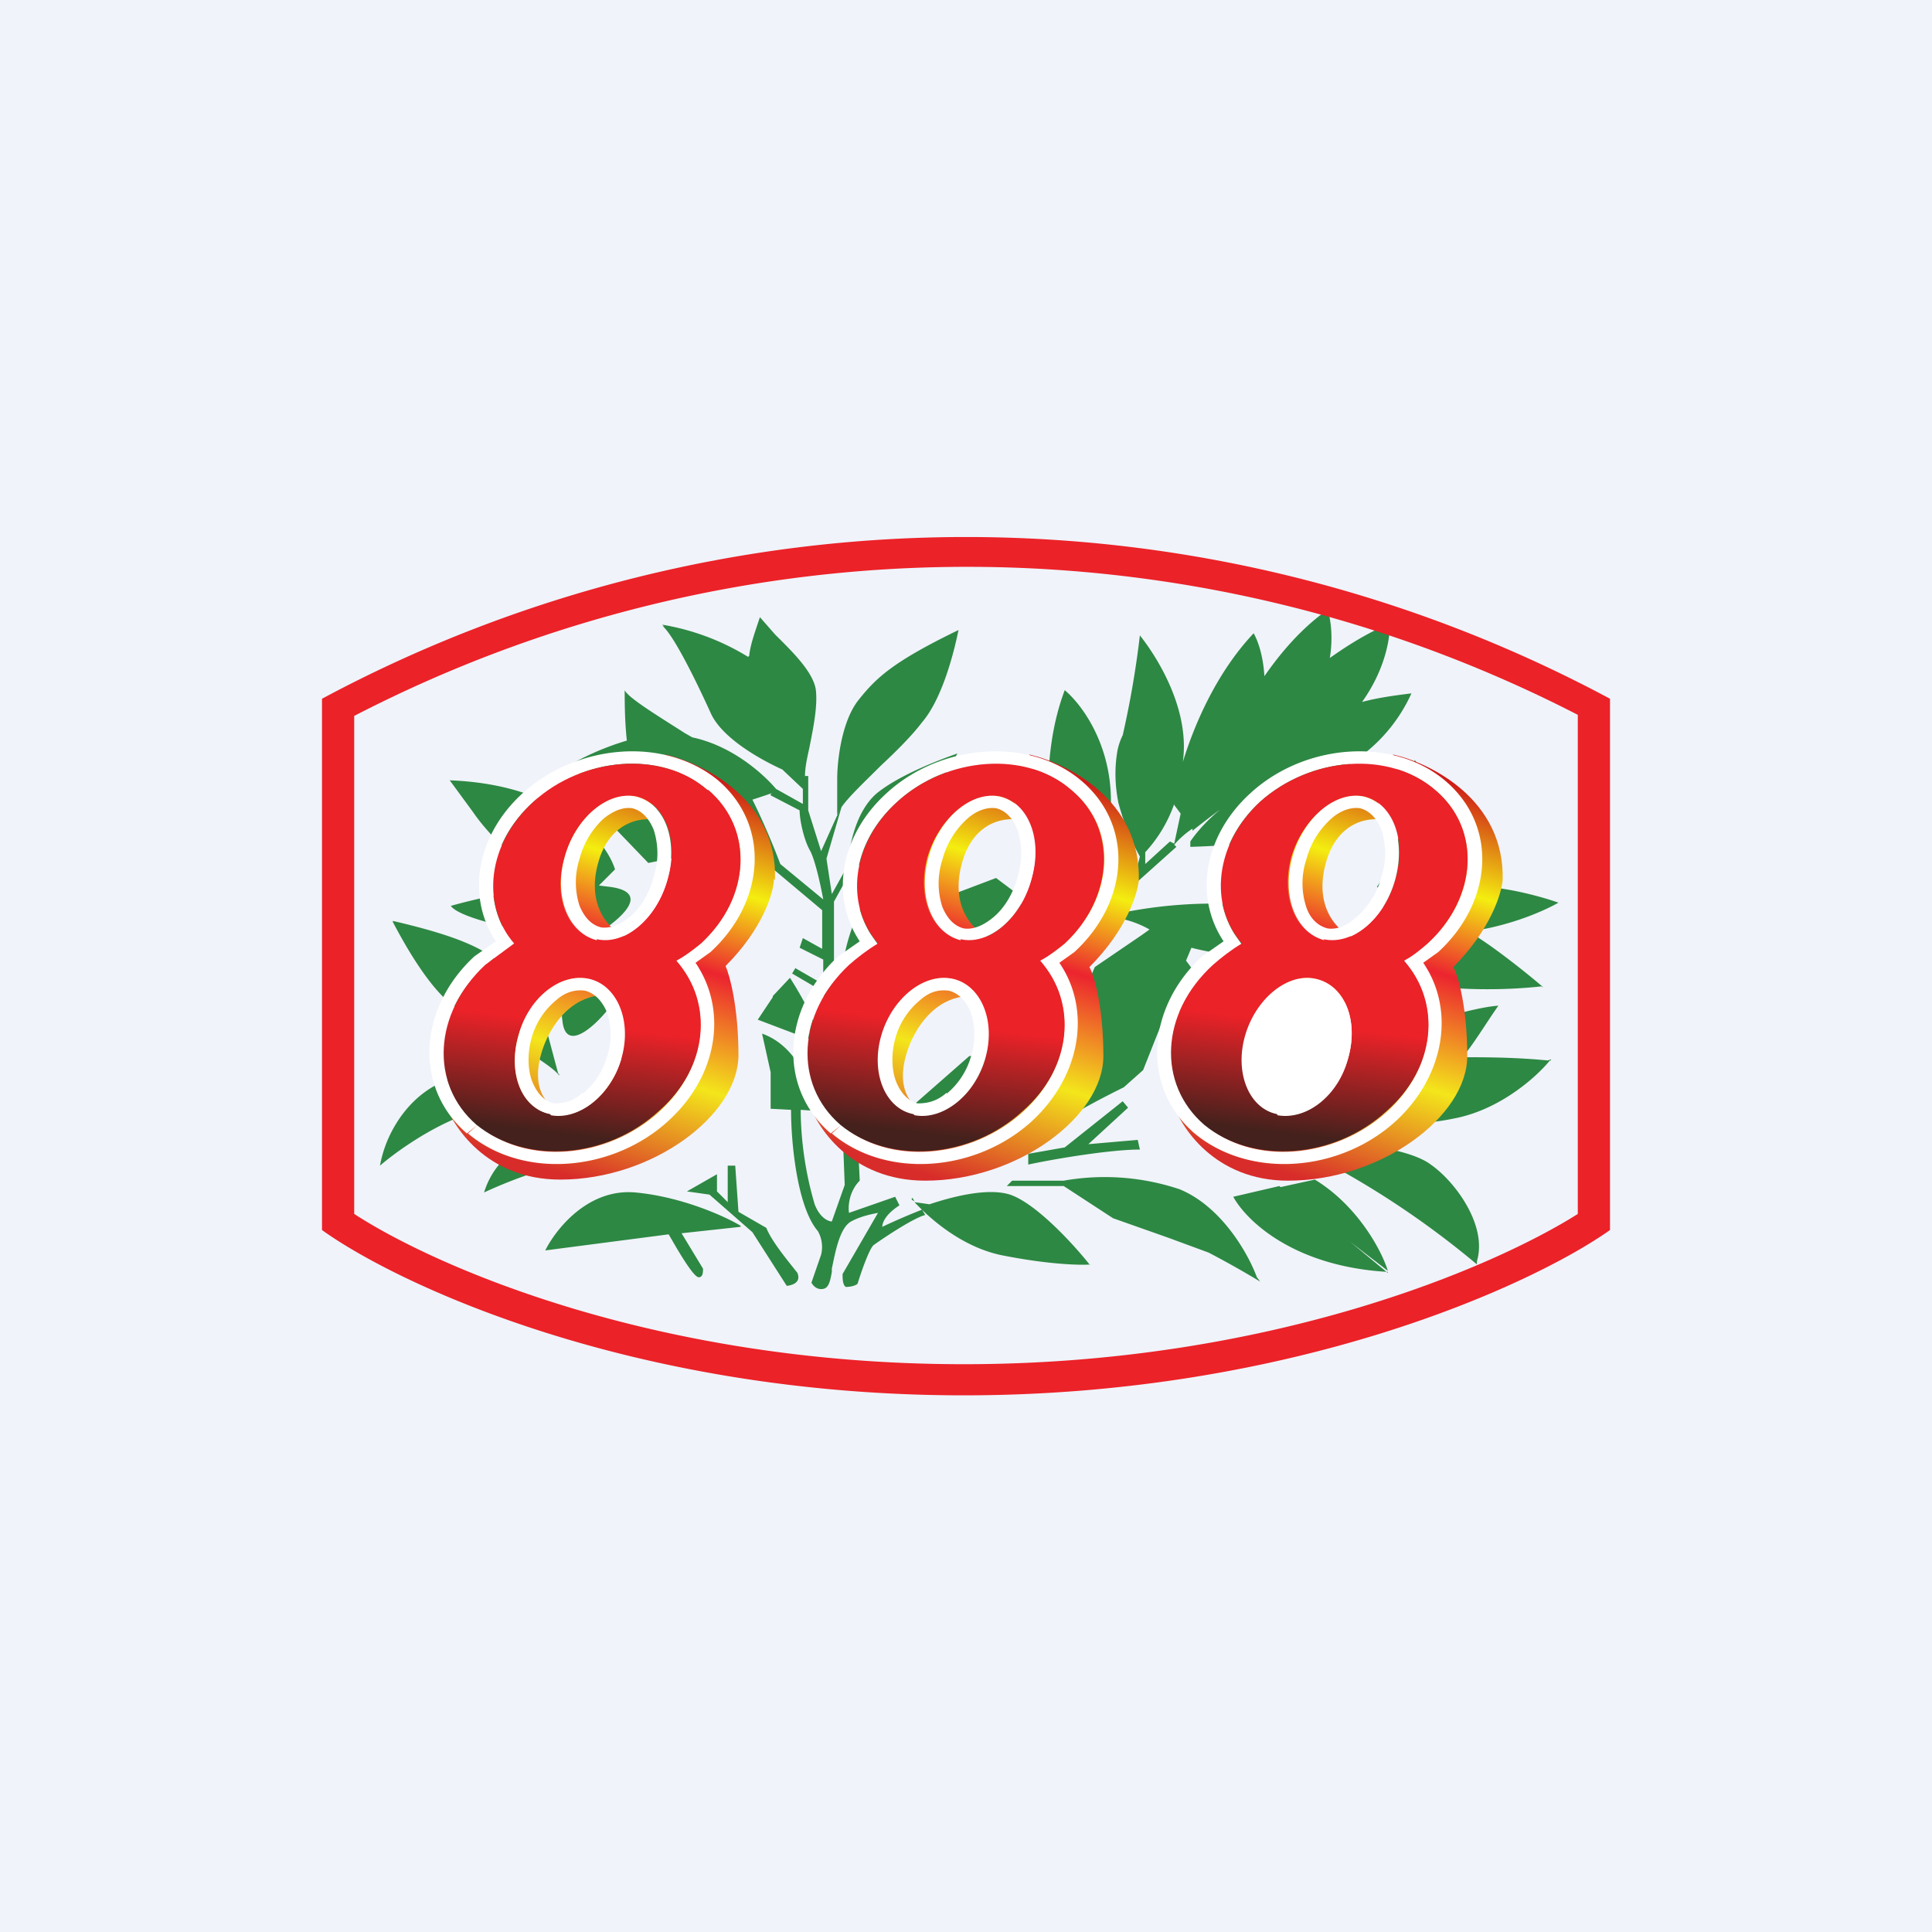 <!-- by TradingView --><svg xmlns="http://www.w3.org/2000/svg" width="18" height="18" viewBox="0 0 18 18"><path fill="#F0F3FA" d="M0 0h18v18H0z"/><path fill-rule="evenodd" d="M11.78 6.3c.16-.23.35-.45.59-.62.03.1.05.26.02.45.17-.12.36-.24.56-.32 0 .17-.06.45-.26.73.15-.04.3-.06.46-.08a1.5 1.5 0 0 1-.85.79c.27.01.54.06.68.1-.25.13-.8.41-.93.45a7.4 7.4 0 0 1-.96.09v-.05c.06-.09.16-.2.28-.3a8.72 8.72 0 0 0-.26.2v-.02a.83.83 0 0 0-.17.15l.02.02-.77.69h-.09l.48-.44.04-.16c-.1-.18-.16-.35-.2-.5-.04-.2-.03-.36-.01-.48a.57.57 0 0 1 .05-.15 8.81 8.81 0 0 0 .16-.93c.16.2.47.69.4 1.18.11-.36.32-.84.66-1.2.05.09.09.23.1.4Zm-.84 1.2.06.08-.06.28-.04-.02-.23.21v-.11a1.29 1.29 0 0 0 .27-.45ZM7.3 7.18l.18.17v.14l-.25-.14c-.11-.13-.4-.4-.78-.48l-.07-.04c-.25-.16-.53-.33-.56-.4 0 .1 0 .28.02.47a2.52 2.52 0 0 0-.62.28h.01c.16.01.55.15.79.26l.1.1a1.88 1.88 0 0 0-.58-.02l.5.52.7-.14.43.16h-.01l.5.42v.36l-.18-.1-.03.09.22.11v.23l-.26-.15-.03.05.29.17c.01.17.06.45.15.5l.05 1.3-.12.34c-.03 0-.11-.03-.16-.16a3.2 3.2 0 0 1-.13-.85v-.03l.14.01c-.03-.2-.16-.6-.5-.72l.08.36v.34l.19.01c0 .32.06.91.25 1.13a.3.3 0 0 1 .03.22l-.09.26c.01.02.04.06.09.06.06 0 .08-.04.1-.16v-.03c.03-.14.07-.38.18-.44.09-.05.2-.07.25-.08l-.33.57c0 .04 0 .1.03.12.04 0 .09-.01.11-.03.03-.1.11-.33.15-.36.04-.03.36-.25.48-.28l-.03-.05a6.2 6.2 0 0 0-.37.16c0-.03.02-.11.16-.2l-.04-.08-.43.15c-.01-.06 0-.2.1-.3l-.06-1.25c-.06-.07-.18-.25-.18-.4V8.4l.16-.29c.17-.11.52-.35.58-.43.07-.07.3-.47.41-.66-.17.06-.54.2-.75.37-.2.17-.26.5-.27.67l-.15.27L7.7 8l.14-.48c.07-.1.22-.24.37-.39.14-.13.29-.28.38-.4.19-.22.3-.66.34-.86-.62.3-.77.45-.93.65-.16.2-.2.57-.2.74v.34l.03-.07-.18.4-.12-.38v-.32H7.5c0-.08.02-.17.04-.26.04-.2.08-.4.06-.55-.03-.17-.23-.36-.38-.51l-.14-.16c-.05.15-.09.26-.1.36l-.01.01a2.23 2.23 0 0 0-.8-.3l.02.02-.02-.01c.1.08.3.48.45.81.1.23.45.43.67.53Zm-.37-.76Zm.26.97a6.47 6.47 0 0 1-.18.06c.1.2.2.44.26.6l.4.33c-.02-.11-.07-.35-.12-.45-.06-.1-.1-.29-.1-.38l-.27-.14V7.4Zm-.58 3.74-.21-.03.28-.16v.16l.1.1v-.34h.07l.03.43.26.15c.05.13.22.33.29.42.01.03.02.07-.03.1a.19.19 0 0 1-.07.02l-.32-.5-.4-.35Zm.29.3-.55.06.2.33c0 .03 0 .08-.04.08-.05 0-.2-.26-.28-.4l-1.15.15c.1-.2.4-.58.84-.54.43.04.83.22.98.31Zm3.72-.72c-.28 0-.81.09-1.04.14v-.1l.34-.06.54-.43.05.06-.37.34.46-.04.02.09Zm2.26-2.3.03-.01-.08-.14c.2-.28.32-.9.35-1.18.44.56.23 1.01-.02 1.26.2-.04.43-.08.6-.08.27 0 .62.1.76.15-.16.09-.47.22-.84.27.2.11.55.39.7.52l-.02-.01c-.37.04-.73.03-1 0-.02.12-.05.23-.1.34.22-.06.53-.15.7-.16-.1.14-.27.42-.34.48.22 0 .49 0 .8.03l.03-.01v.01h-.01c-.13.16-.47.46-.89.54-.43.09-.81.04-.95 0v-.08h.02l-.03-.12c0-.05.04-.11.12-.17l-.07-.16.04-.05-.05-.38.22-.33.03-.34.04.01v-.19h.01l-.05-.2Zm-7.67 1.6L5.2 10l-.08-.3a1.42 1.42 0 0 0-.39-.68c-.2-.16-.38-.28-1.07-.44v.01c.1.19.32.59.55.77.13.1.3.2.47.3.24.14.47.28.53.36ZM4.19 7.27l.22.3c.04.06.34.48.83.68-.4.03-.83.13-1.04.19.1.14.88.28 1.25.33.27-.15.68-.46.21-.51l-.08-.01.15-.15c-.08-.26-.5-.79-1.54-.83Zm-.65 3.59a1.13 1.13 0 0 1 .1-.3c.17-.34.55-.7 1.24-.5v.27c-.43-.12-1.07.3-1.34.53Zm.97.25a.75.75 0 0 1 .5-.5c.15.08.41.25.24.26-.18 0-.57.16-.74.24Zm.73-1.6c-.04-.29.01-.61.04-.74l.38.64c-.12.15-.39.4-.42.1Zm4.62-1.34c-.08-.3-.19-1.08.06-1.74.27.23.7.95.2 1.9l-.26-.16Zm3.9 3.58v.03a8.23 8.23 0 0 0-1.33-.91c-.25-.08-.1-.2 0-.25l.08.03c.22.01.65.07.82.2.23.16.53.57.43.9Zm-.83.1c-.88-.05-1.32-.48-1.44-.7l.43-.1.01.01.32-.07c.41.25.63.68.68.85l-.35-.27.35.29Zm-1.22.05a.5.5 0 0 1 .03.04 8.75 8.75 0 0 0-.48-.27l-.38-.14-.51-.18-.46-.3h-.53l.05-.05h.48a2.2 2.2 0 0 1 1.08.08c.39.16.64.6.72.82Zm-1.56-.12h.02c-.1.01-.4 0-.81-.08-.39-.07-.7-.35-.84-.5l.14.02c.18-.06.53-.16.75-.09.24.08.59.46.74.65Zm-1.65-.62c-.01.01-.01.02.02.03a1 1 0 0 1-.02-.03ZM6.57 9.12l-.6-.25.15-.24.09-.23.52.07v.44l-.05-.02-.11.23Zm1.07.6-.58-.22.14-.21v-.01l.16-.17c.09.14.27.45.28.6l-.2-.19.2.2Zm.62-1.67c-.14.18-.42.64-.42 1.12 0 .49.34.52.5.47l.08-.5-.16-1.09Zm.54.87c-.04-.19.06-.47.11-.6l.37-.14.2.15.14.4-.16.44-.44.15a.79.79 0 0 1-.22-.4Zm-.42 1.49.65-.57.9-.12.14-.41.13-.3.44-.3.07-.05a.92.92 0 0 0-.42-.12 4.3 4.3 0 0 1 2.03 0c.08.11.17.34-.1.38-.25.04-.77 0-1.12-.09l-.05.12c.1.13.18.27.19.3.02.04.01.3-.01.29l-.35-.15-.23.58-.18.16c-.14.07-.44.22-.57.32a8.1 8.1 0 0 1-1.15.42c-.03 0-.18-.1-.27-.15l-.07-.04c-.02-.02-.03-.19-.03-.27Z" fill="#2D8843"/><path d="M7.22 8.2c.03-.75-.67-1.09-1.02-1.17l.2.8-.16.82-.41.08c-.13-.05-.37-.27-.26-.68.11-.42.44-.45.6-.4L6 7.37h-.27l-.57.45-.1.74.37.44-.5.22-.29.5.16.6.42.03c-.12-.04-.31-.22-.14-.64.18-.41.48-.46.61-.43l.34.28c-.13.23-.46.73-.75.92-.3.18-.89-.08-1.15-.24.08.25.4.75 1.09.75.86 0 1.66-.6 1.66-1.16 0-.44-.08-.74-.12-.83.35-.35.45-.69.45-.81Z" fill="url(#af5z3os1c)"/><path d="M6.69 7.27c.49.42.44 1.13-.07 1.6l-.14.1c.3.44.21 1.05-.25 1.47-.52.48-1.36.55-1.87.12l.09-.08c.45.38 1.2.32 1.69-.12.42-.38.5-.93.23-1.31a.89.89 0 0 0-.07-.1 1.36 1.36 0 0 0 .23-.16c.46-.43.5-1.07.06-1.43-.43-.37-1.15-.31-1.62.11-.4.36-.48.86-.25 1.23l.07.1a1.43 1.43 0 0 0-.27.2c-.49.44-.52 1.1-.07 1.48l-.1.08c-.5-.43-.45-1.17.07-1.65l.2-.14c-.28-.42-.18-.99.25-1.38.51-.46 1.32-.53 1.82-.12Z" fill="#fff"/><path fill-rule="evenodd" d="M6.6 7.36c.42.36.4 1-.07 1.43-.08.06-.15.12-.23.16.35.39.3 1-.16 1.4-.49.45-1.24.5-1.7.13-.44-.38-.4-1.04.08-1.49l.27-.2c-.31-.36-.25-.93.18-1.32.46-.42 1.2-.48 1.62-.11Zm-.38.83c-.1.37-.4.62-.67.57-.26-.06-.4-.4-.29-.77.1-.37.4-.62.67-.57.26.06.4.4.29.77Zm-.43 1.67c-.1.35-.4.58-.66.52-.27-.05-.4-.38-.3-.73.1-.35.39-.59.65-.53.27.06.4.39.3.74Z" fill="url(#bf5z3os1c)"/><path fill-rule="evenodd" d="M5.43 10.19a.7.7 0 0 0 .23-.36.64.64 0 0 0-.01-.41c-.05-.11-.12-.17-.2-.19-.07-.01-.17 0-.27.09a.7.7 0 0 0-.23.36c-.04.15-.03.3.01.4.05.12.12.18.2.2.08 0 .17-.01.27-.1Zm-.3.2c.26.05.56-.18.66-.53.1-.35-.04-.68-.3-.74-.27-.06-.57.18-.66.53-.1.35.03.68.3.73ZM5.86 8.55c.1-.08.19-.22.23-.38a.71.71 0 0 0 0-.44c-.05-.12-.12-.18-.2-.2-.07-.01-.16.01-.27.1A.78.78 0 0 0 5.4 8a.71.71 0 0 0 0 .44c.05.12.12.18.2.2.07.01.16-.01.27-.1Zm-.3.2c.26.06.56-.19.66-.56.1-.37-.03-.71-.3-.77-.26-.05-.56.2-.66.57-.1.36.03.7.3.77Z" fill="#fff"/><path d="M10.61 8.2c.02-.75-.67-1.09-1.02-1.17l.2.8-.16.82-.42.08c-.13-.05-.36-.27-.25-.68.11-.42.44-.45.59-.4l-.16-.27h-.27l-.56.45-.1.74.36.44-.5.22-.28.5.16.6.42.03c-.12-.04-.31-.22-.14-.64.18-.41.48-.46.6-.43l.35.28c-.13.23-.46.73-.75.92-.3.18-.89-.08-1.15-.24.07.25.4.75 1.09.75.86 0 1.66-.6 1.66-1.16 0-.44-.08-.74-.13-.83.35-.35.45-.69.46-.81Z" fill="url(#cf5z3os1c)"/><path d="M10.07 7.27c.5.42.45 1.13-.06 1.6l-.14.1c.3.44.2 1.05-.25 1.47-.52.48-1.36.55-1.87.12l.09-.08c.44.38 1.2.32 1.69-.12.42-.38.5-.93.23-1.31a.89.89 0 0 0-.07-.1 1.36 1.36 0 0 0 .23-.16c.46-.43.5-1.07.06-1.43-.43-.37-1.16-.31-1.62.11-.4.36-.48.86-.25 1.23l.07.1a1.43 1.43 0 0 0-.27.2c-.49.44-.52 1.1-.07 1.48l-.1.08c-.5-.43-.45-1.17.07-1.65l.2-.14c-.28-.42-.18-.99.25-1.38.5-.46 1.32-.53 1.81-.12Z" fill="#fff"/><path fill-rule="evenodd" d="M9.98 7.36c.43.36.4 1-.06 1.43-.08.06-.15.12-.23.16.35.39.3 1-.16 1.4-.49.45-1.25.5-1.7.13-.44-.38-.4-1.04.08-1.49.08-.07.17-.14.27-.2-.31-.36-.25-.93.18-1.32.46-.42 1.2-.48 1.62-.11Zm-.37.83c-.1.37-.4.62-.67.57-.26-.06-.4-.4-.3-.77.11-.37.41-.62.68-.57.26.06.4.4.29.77Zm-.43 1.67c-.1.35-.4.58-.66.52-.27-.05-.4-.38-.3-.73.1-.35.39-.59.65-.53.27.06.4.39.3.74Z" fill="url(#df5z3os1c)"/><path fill-rule="evenodd" d="M8.82 10.19a.7.7 0 0 0 .23-.36.64.64 0 0 0-.01-.41c-.05-.11-.12-.17-.2-.19-.08-.01-.17 0-.27.09a.7.7 0 0 0-.23.36c-.04.15-.03.3.01.4.05.12.12.18.2.2.07 0 .17-.01.27-.1Zm-.3.2c.26.05.56-.18.66-.53.1-.35-.04-.68-.3-.74-.27-.06-.57.18-.67.53-.1.35.04.68.3.73ZM9.25 8.55c.1-.08.19-.22.23-.38a.71.71 0 0 0 0-.44c-.05-.12-.12-.18-.2-.2-.07-.01-.17.01-.27.1a.78.78 0 0 0-.23.38.71.71 0 0 0 0 .44c.05.12.12.18.2.2.07.01.16-.01.27-.1Zm-.3.2c.26.06.56-.19.66-.56.1-.37-.03-.71-.3-.77-.26-.05-.56.2-.66.57-.1.36.03.7.3.77Z" fill="#fff"/><path d="M14 8.2c.02-.75-.67-1.09-1.02-1.17l.2.8-.16.82-.42.08c-.13-.05-.36-.27-.25-.68.11-.42.44-.45.59-.4l-.16-.27h-.27l-.56.45-.1.74.36.44-.5.22-.28.5.16.6.41.03c-.11-.04-.3-.22-.13-.64.18-.41.48-.46.6-.43l.35.28c-.13.23-.46.73-.76.92-.29.18-.88-.08-1.14-.24.07.25.4.75 1.08.75.87 0 1.67-.6 1.67-1.16 0-.44-.08-.74-.13-.83.35-.35.45-.69.46-.81Z" fill="url(#ef5z3os1c)"/><path d="M13.46 7.27c.5.42.45 1.13-.06 1.6l-.14.1c.3.44.2 1.05-.25 1.47-.52.48-1.36.55-1.88.12l.1-.08c.44.38 1.2.32 1.69-.12.42-.38.5-.93.23-1.31a.9.9 0 0 0-.07-.1 1.36 1.36 0 0 0 .22-.16c.47-.43.5-1.07.07-1.43-.43-.37-1.16-.31-1.63.11-.39.36-.47.86-.24 1.23l.07.1a1.43 1.43 0 0 0-.27.2c-.49.44-.52 1.1-.07 1.48l-.1.08c-.5-.43-.45-1.17.07-1.65l.2-.14c-.28-.42-.18-.99.25-1.38.5-.46 1.32-.53 1.81-.12Z" fill="#fff"/><path fill-rule="evenodd" d="M13.37 7.36c.43.36.4 1-.07 1.43-.07.06-.14.12-.22.16.35.39.3 1-.16 1.4-.49.45-1.25.5-1.7.13-.44-.38-.41-1.04.08-1.49.08-.07.17-.14.27-.2-.31-.36-.25-.93.17-1.32.47-.42 1.2-.48 1.63-.11Zm-.37.83c-.1.37-.4.62-.67.57-.26-.06-.4-.4-.3-.77.11-.37.41-.62.68-.57.26.06.4.4.29.77Zm-.44 1.67c-.1.35-.39.58-.65.52-.27-.05-.4-.38-.3-.73.1-.35.39-.59.65-.53.27.06.4.39.3.74Z" fill="url(#ff5z3os1c)"/><path d="M12.2 10.19a.7.7 0 0 0 .24-.36.64.64 0 0 0-.01-.41c-.05-.11-.12-.17-.2-.19-.08-.01-.17 0-.27.09a.7.7 0 0 0-.23.36c-.04.15-.03.3.01.4.05.12.12.18.2.2.07 0 .17-.01.27-.1Zm-.3.2c.27.05.57-.18.66-.53.1-.35-.03-.68-.3-.74-.26-.06-.56.18-.66.53-.1.35.04.68.3.73Z" fill="#fff"/><path fill-rule="evenodd" d="M12.63 8.55c.1-.08.2-.22.24-.38a.71.71 0 0 0 0-.44c-.05-.12-.12-.18-.2-.2-.07-.01-.17.01-.27.1a.78.78 0 0 0-.23.38.71.71 0 0 0 0 .44c.04.12.12.18.2.2.07.01.16-.01.26-.1Zm-.3.2c.27.06.57-.19.67-.56.1-.37-.03-.71-.3-.77-.26-.05-.56.2-.66.57-.1.36.03.7.3.77Z" fill="#fff"/><path fill-rule="evenodd" d="M3.3 11.31c.77.5 2.83 1.4 5.68 1.4 2.84 0 4.93-.9 5.72-1.4V6.66a12.43 12.43 0 0 0-11.4.01v4.64ZM15 6.51a12.7 12.7 0 0 0-12 0v4.95c.71.51 2.9 1.54 5.98 1.54 3.07 0 5.3-1.03 6.02-1.54V6.5Z" fill="#EB2228"/><defs><linearGradient id="af5z3os1c" x1="6.68" y1="7.27" x2="5.53" y2="11.03" gradientUnits="userSpaceOnUse"><stop stop-color="#CE1C18"/><stop offset=".24" stop-color="#F4EE10"/><stop offset=".44" stop-color="#EC242F"/><stop offset=".71" stop-color="#F3E61B"/><stop offset="1" stop-color="#D82C2A"/></linearGradient><linearGradient id="bf5z3os1c" x1="5.51" y1="7.12" x2="5.1" y2="10.55" gradientUnits="userSpaceOnUse"><stop offset=".7" stop-color="#EB2228"/><stop offset="1" stop-color="#44211C"/></linearGradient><linearGradient id="cf5z3os1c" x1="10.07" y1="7.27" x2="8.91" y2="11.03" gradientUnits="userSpaceOnUse"><stop stop-color="#CE1C18"/><stop offset=".24" stop-color="#F4EE10"/><stop offset=".44" stop-color="#EC242F"/><stop offset=".71" stop-color="#F3E61B"/><stop offset="1" stop-color="#D82C2A"/></linearGradient><linearGradient id="df5z3os1c" x1="8.9" y1="7.12" x2="8.49" y2="10.55" gradientUnits="userSpaceOnUse"><stop offset=".7" stop-color="#EB2228"/><stop offset="1" stop-color="#44211C"/></linearGradient><linearGradient id="ef5z3os1c" x1="13.45" y1="7.27" x2="12.3" y2="11.03" gradientUnits="userSpaceOnUse"><stop stop-color="#CE1C18"/><stop offset=".24" stop-color="#F4EE10"/><stop offset=".44" stop-color="#EC242F"/><stop offset=".71" stop-color="#F3E61B"/><stop offset="1" stop-color="#D82C2A"/></linearGradient><linearGradient id="ff5z3os1c" x1="12.29" y1="7.12" x2="11.88" y2="10.55" gradientUnits="userSpaceOnUse"><stop offset=".7" stop-color="#EB2228"/><stop offset="1" stop-color="#44211C"/></linearGradient></defs></svg>